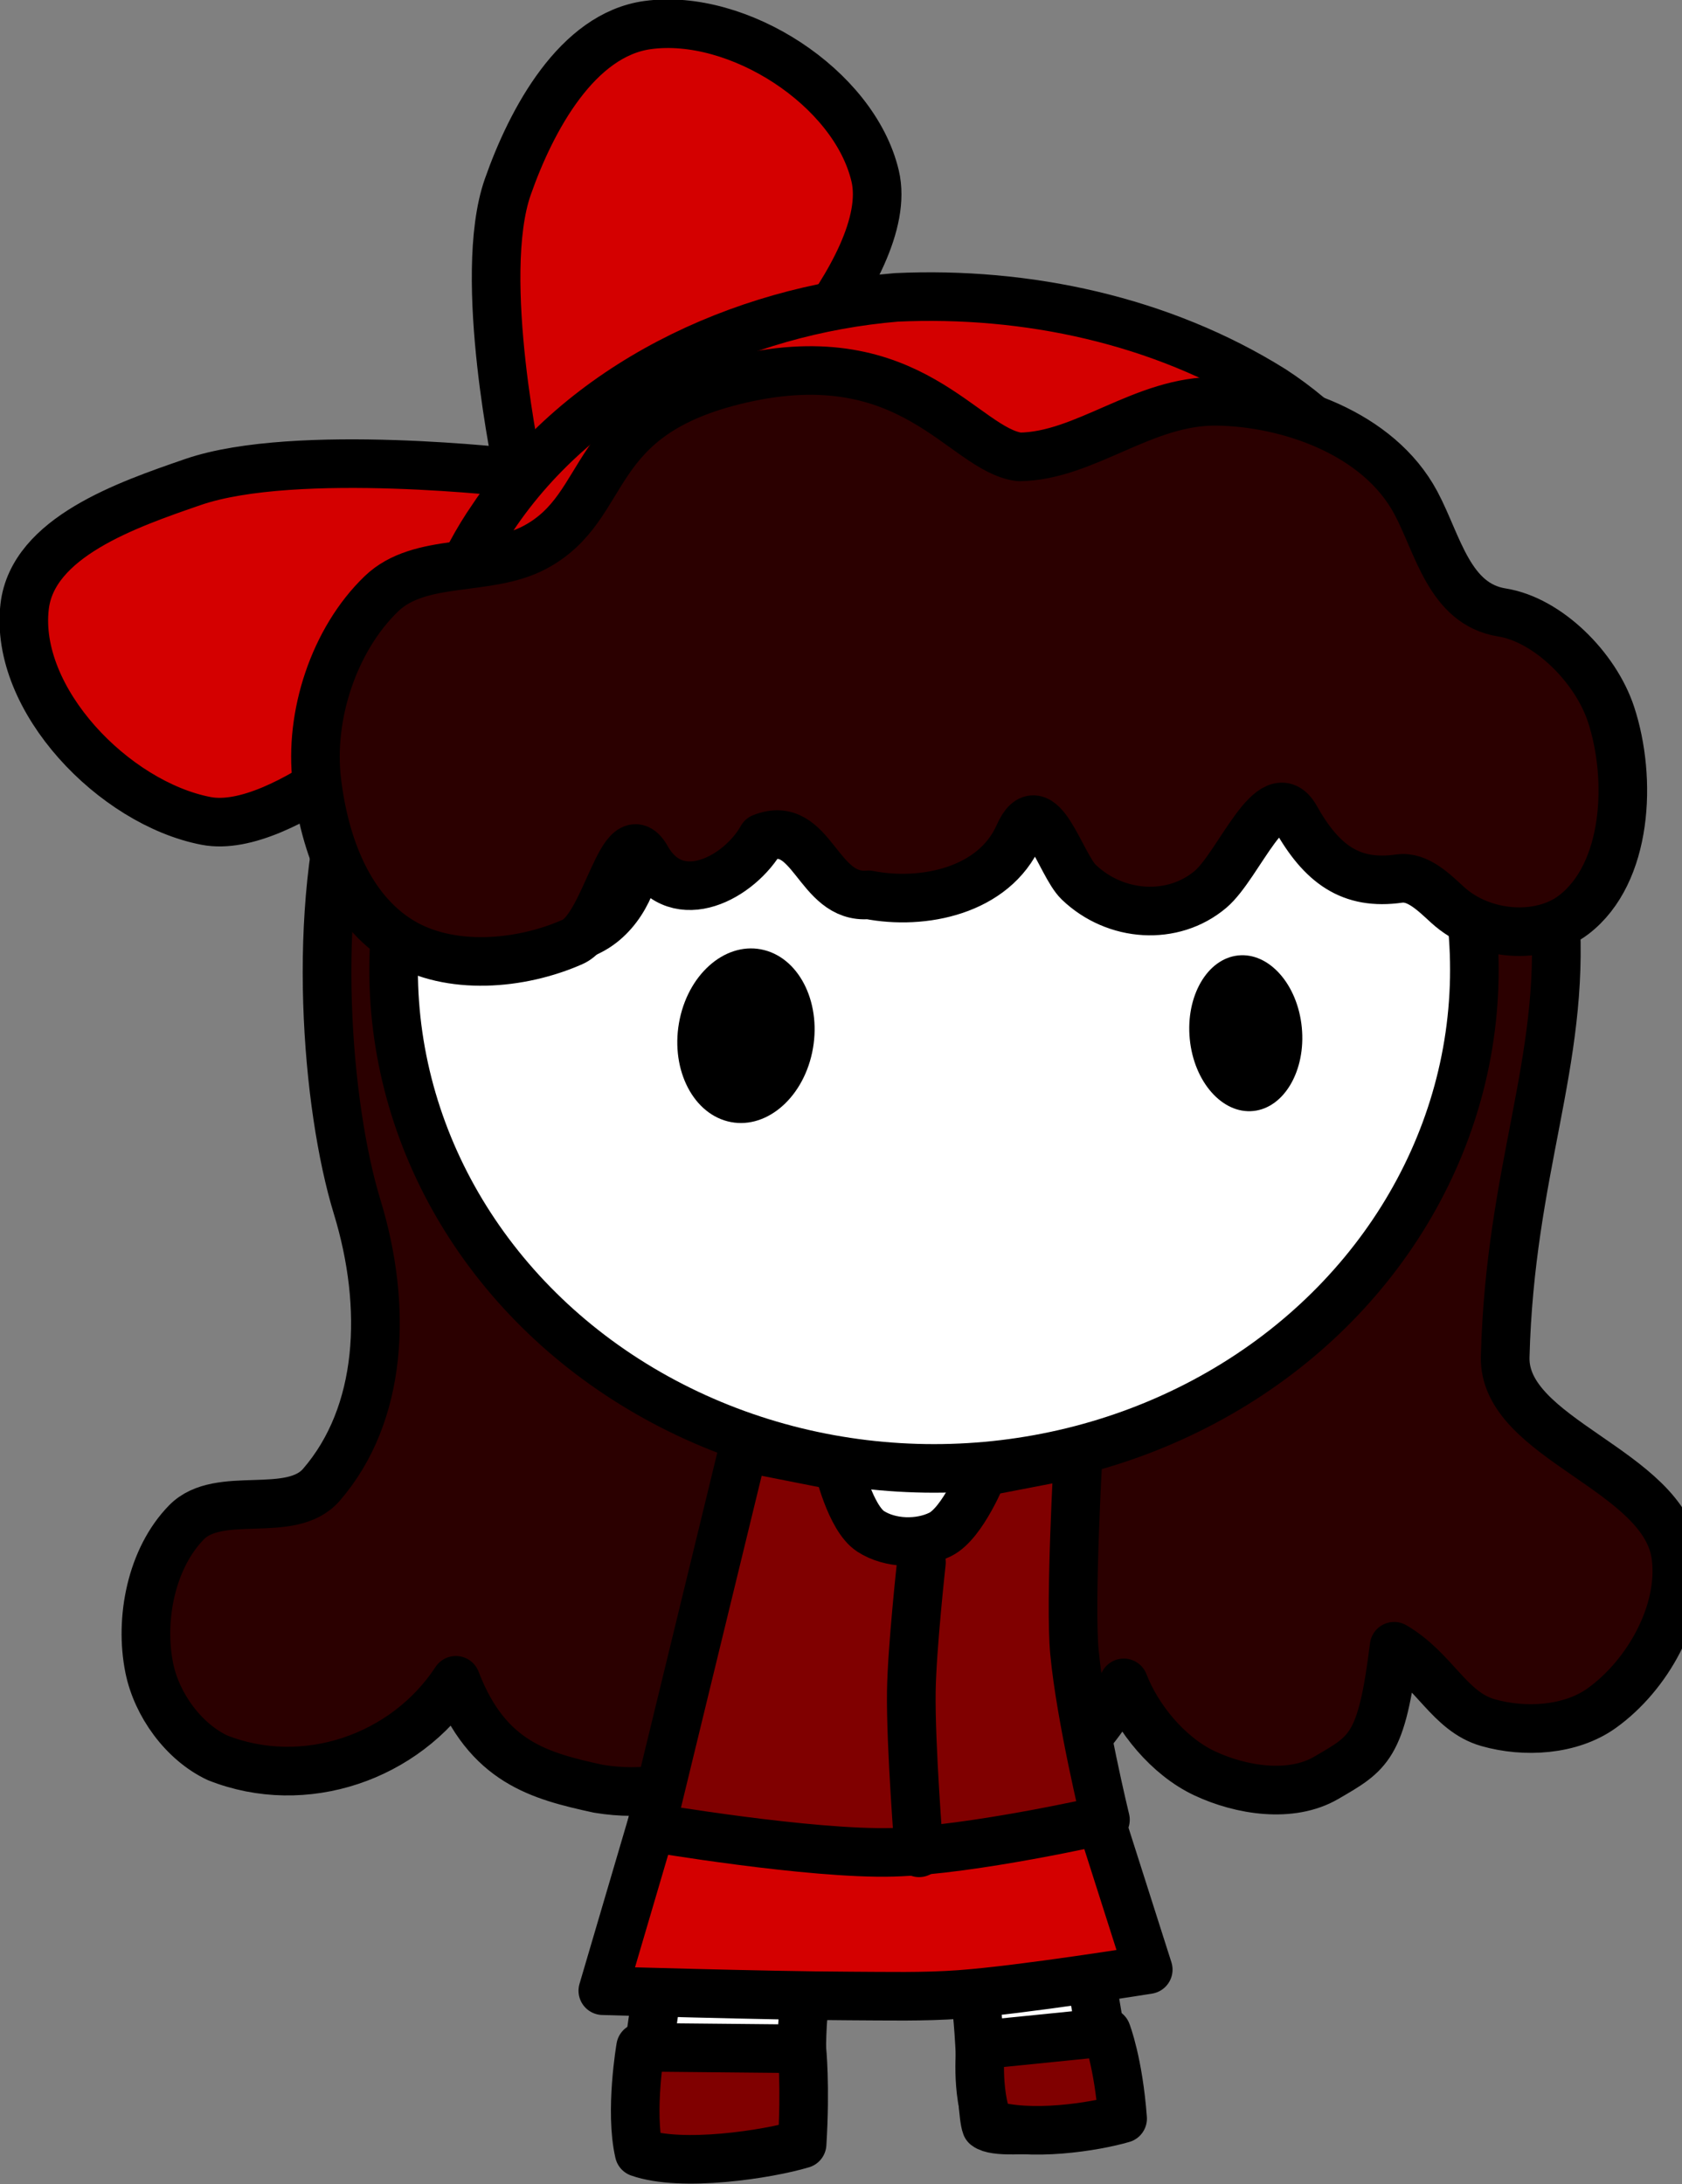 <?xml version="1.0" encoding="UTF-8" standalone="no"?>
<!-- Created with Inkscape (http://www.inkscape.org/) -->

<svg
   width="38.95mm"
   height="50.576mm"
   viewBox="0 0 147.214 191.155"
   version="1.1"
   id="svg1"
   inkscape:version="1.2.2 (732a01da63, 2022-12-09)"
   sodipodi:docname="characters.svg"
   xmlns:inkscape="http://www.inkscape.org/namespaces/inkscape"
   xmlns:sodipodi="http://sodipodi.sourceforge.net/DTD/sodipodi-0.dtd"
   xmlns="http://www.w3.org/2000/svg"
   xmlns:svg="http://www.w3.org/2000/svg">
  <rect x="0" y="0" width="147.214" height="191.155" fill="#808080" stroke="none"/>
  <sodipodi:namedview
     id="namedview1"
     pagecolor="#ffffff"
     bordercolor="#000000"
     borderopacity="0.25"
     inkscape:showpageshadow="2"
     inkscape:pageopacity="0.0"
     inkscape:pagecheckerboard="0"
     inkscape:deskcolor="#d1d1d1"
     inkscape:document-units="mm"
     inkscape:zoom="3.92"
     inkscape:cx="87.627552"
     inkscape:cy="656.76021"
     inkscape:window-width="1827"
     inkscape:window-height="1057"
     inkscape:window-x="-9"
     inkscape:window-y="-9"
     inkscape:window-maximized="1"
     inkscape:current-layer="svg1"
     showgrid="true">
    <inkscape:grid
       id="grid11"
       units="mm"
       originx="0"
       originy="0"
       spacingx="3.78"
       spacingy="3.78"
       empcolor="#0099e5"
       empopacity="0.302"
       color="#0099e5"
       opacity="0.149"
       empspacing="5"
       dotted="false"
       gridanglex="30"
       gridanglez="30"
       visible="true" />
  </sodipodi:namedview>
  <defs
     id="defs1">
    <linearGradient
       id="linearGradient4322"
       inkscape:swatch="solid">
      <stop
         style="stop-color:#2b1500;stop-opacity:1;"
         offset="0"
         id="stop4320" />
    </linearGradient>
  </defs>
  <g
     inkscape:label="Layer 1"
     inkscape:groupmode="layer"
     id="layer1"
     transform="translate(-958.326,-44.764)">
    <g
       id="g100"
       inkscape:label="heather chandler"
       transform="matrix(2.835,0,0,2.835,1301.387,469.363)"
       style="display:inline"
       inkscape:highlight-color="#d40000"
       inkscape:export-filename=".\chandler.svg"
       inkscape:export-xdpi="96"
       inkscape:export-ydpi="96">
      <path
         style="display:inline;fill:#2b0000;stroke:#000000;stroke-width:5.669;stroke-linecap:round;stroke-linejoin:round;stroke-dasharray:none;stroke-opacity:1;paint-order:fill markers stroke"
         d="m 1288.517,217.853 c 7.124,-8.23 7.736,-20.715 4.162,-32.389 -3.574,-11.674 -5.484,-34.709 -0.405,-50.897 3.925,-12.512 12.348,-24.097 22.729,-32.108 11.087,-8.556 25.351,-13.843 39.324,-14.792 16.7,-1.134 34.67,2.448 48.959,11.166 9.934,6.061 17.181,16.351 22.473,26.715 4.059,7.948 5.904,17.07 6.494,25.975 1.139,17.211 -5.253,29.606 -5.824,51.418 -0.252,9.629 18.611,13.139 19.893,23.261 0.825,6.509 -3.321,13.861 -8.659,17.678 -3.618,2.588 -8.962,2.903 -13.239,1.68 -4.517,-1.291 -6.2,-6.128 -10.932,-8.895 -1.462,11.811 -2.949,12.429 -7.915,15.327 -4.084,2.383 -9.896,1.48 -14.175,-0.532 -4.259,-2.003 -7.837,-6.435 -9.409,-10.528 -2.889,5.598 -9.095,13.074 -16.082,13.505 -8.884,0.549 -14.384,-0.185 -22.407,-14.526 -3.585,9.745 -12.164,15.094 -22.728,13.348 -6.79,-1.489 -12.923,-3.035 -16.595,-12.627 -5.881,8.98 -17.633,13.046 -27.779,9.019 -3.958,-1.87 -7.069,-6.172 -7.937,-10.462 -1.156,-5.718 0.249,-12.787 4.329,-16.956 3.805,-3.889 12.164,-0.266 15.724,-4.38 z"
         id="path22"
         sodipodi:nodetypes="azaaaaaasaaacaacacacaaaa"
         transform="matrix(0.265,0,0,0.265,-452.544,-161.664)" />
      <g
         id="g58"
         transform="translate(50.598,-0.228)"
         inkscape:label="body"
         style="display:inline">
        <path
           style="display:inline;fill:#ffffff;fill-opacity:1;stroke:#000000;stroke-width:1.5;stroke-linecap:round;stroke-linejoin:round;stroke-miterlimit:1001;stroke-dasharray:none;stroke-opacity:1;paint-order:fill markers stroke"
           d="m -148.032,-104.788 c -2.21,10.06 -2.321,11.529 -2.996,15.059 -0.406,2.12 -0.974,6.022 -0.617,6.445 0.358,0.424 3.83,0.214 4.423,-0.261 0.593,-0.475 0.173,-3.822 0.555,-4.305 0.382,-0.483 4.758,-0.644 5.054,-0.322 0.295,0.322 0.26,3.771 0.45,4.258 0.502,0.401 3.992,-0.243 3.992,-0.243 0,0 -1.315,-7.144 -1.671,-10.754 -0.314,-3.177 -0.409,-9.569 -0.409,-9.569"
           id="path56"
           sodipodi:nodetypes="cszzzzccac"
           inkscape:label="body" />
        <ellipse
           style="display:inline;fill:#ffffff;fill-opacity:1;stroke:#000000;stroke-width:1.5;stroke-linecap:round;stroke-linejoin:round;stroke-miterlimit:1001;stroke-dasharray:none;stroke-opacity:1;paint-order:fill markers stroke"
           id="ellipse57"
           ry="15.394"
           rx="16.683"
           cy="-119.605"
           cx="-142.773"
           inkscape:label="head"
           transform="translate(1.0967844e-5)" />
      </g>
      <g
         id="g60"
         inkscape:label="eyes"
         transform="translate(-34.323,-0.067)"
         style="display:inline">
        <ellipse
           style="fill:#000000;fill-opacity:1;stroke:none;stroke-width:0.594;stroke-linecap:round;stroke-linejoin:round;stroke-miterlimit:1001;stroke-dasharray:none;stroke-opacity:1;paint-order:stroke fill markers"
           id="ellipse58"
           cx="-86.904"
           cy="-98.341"
           rx="2.108"
           ry="2.703"
           transform="matrix(0.969,0.248,-0.209,0.978,0,0)"
           inkscape:label="right" />
        <ellipse
           style="fill:#000000;fill-opacity:1;stroke:none;stroke-width:0.509;stroke-linecap:round;stroke-linejoin:round;stroke-miterlimit:1001;stroke-dasharray:none;stroke-opacity:1;paint-order:stroke fill markers"
           id="ellipse59"
           cx="-36.557"
           cy="-122.183"
           rx="1.738"
           ry="2.413"
           transform="matrix(0.995,-0.103,0.097,0.995,0,0)"
           inkscape:label="left" />
      </g>
      <g
         id="g22"
         inkscape:label="clorhes">
        <path
           style="fill:#800000;stroke:#000000;stroke-width:1.5;stroke-linecap:round;stroke-linejoin:round;stroke-dasharray:none;paint-order:fill markers stroke"
           d="m -101.233,-86.569 c 0,0 -0.341,1.975 -0.045,3.251 1.312,0.462 3.968,0.055 5.032,-0.265 0.113,-1.809 -0.008,-2.938 -0.008,-2.938 z"
           id="path95"
           sodipodi:nodetypes="ccccc" />
        <path
           style="fill:#800000;stroke:#000000;stroke-width:1.5;stroke-linecap:round;stroke-linejoin:round;stroke-dasharray:none;paint-order:fill markers stroke"
           d="m -90.732,-86.642 c 0,0 -0.165,1.431 0.251,2.444 1.262,0.404 3.265,0.085 4.13,-0.169 -0.13,-1.742 -0.494,-2.667 -0.494,-2.667 z"
           id="path96"
           sodipodi:nodetypes="ccccc" />
        <path
           style="fill:#d40000;stroke:#000000;stroke-width:1.5;stroke-linecap:round;stroke-linejoin:round;stroke-dasharray:none;paint-order:fill markers stroke"
           d="m -100.791,-93.777 -1.608,5.462 c 0,0 5.082,0.154 7.623,0.163 1.133,0.004 2.269,0.034 3.399,-0.048 1.951,-0.142 5.817,-0.766 5.817,-0.766 l -1.532,-4.804 c -4.599,0.972 -8.884,0.673 -13.699,-0.007 z"
           id="path97"
           sodipodi:nodetypes="ccsscccc" />
        <path
           style="fill:#800000;stroke:#000000;stroke-width:1.5;stroke-linecap:round;stroke-linejoin:round;stroke-dasharray:none;paint-order:fill markers stroke"
           d="m -98.054,-105.086 -2.853,11.732 c 0,0 4.92,0.837 7.468,0.766 2.452,-0.069 6.558,-1.005 6.558,-1.005 0,0 -0.763,-3.13 -0.957,-5.17 -0.146,-1.526 0.116,-6.131 0.116,-6.131 l -2.932,0.566 c 0,0 -0.627,1.579 -1.325,1.926 -0.643,0.32 -1.552,0.296 -2.154,-0.096 -0.627,-0.408 -0.999,-2.011 -0.999,-2.011 z"
           id="path99"
           sodipodi:nodetypes="ccscsccaacc" />
        <path
           style="fill:#0000ff;stroke:#000000;stroke-width:5.669;stroke-linecap:round;stroke-linejoin:round;stroke-dasharray:none;paint-order:fill markers stroke"
           d="m 1054.009,226.887 c 0,0 -1.101,9.997 -1.176,15.017 -0.095,6.279 0.905,18.817 0.905,18.817"
           id="path100"
           sodipodi:nodetypes="cac"
           transform="matrix(0.265,0,0,0.265,-371.875,-161.664)" />
      </g>
      <path
         style="display:inline;fill:#d40000;stroke:#000000;stroke-width:1.5;stroke-linecap:round;stroke-linejoin:round;stroke-dasharray:none;stroke-opacity:1;paint-order:fill markers stroke"
         d="m -104.995,-135.16 c 0,0 -6.887,-0.823 -10.057,0.27 -2.038,0.703 -4.949,1.706 -5.197,3.847 -0.333,2.87 2.765,6.069 5.602,6.615 2.402,0.462 6.48,-3.442 6.48,-3.442 0,0 -1.379,3.638 -0.405,4.995 1.244,1.733 4.582,2.932 6.21,1.552 3.185,-2.701 -1.012,-12.487 -1.012,-12.487 0,0 7.279,5.374 10.192,3.307 1.615,-1.146 1.502,-4.506 0.135,-5.94 -1.242,-1.303 -5.4,-0.135 -5.4,-0.135 0,0 5.141,-4.859 4.455,-7.762 -0.646,-2.733 -4.237,-5.038 -7.02,-4.657 -2.181,0.298 -3.591,2.918 -4.32,4.995 -0.977,2.783 0.337,8.842 0.337,8.842 z"
         id="path24"
         sodipodi:nodetypes="cssscsscsscsssc" />
      <path
         style="display:inline;fill:#d40000;stroke:#000000;stroke-width:1.5;stroke-linecap:round;stroke-linejoin:round;stroke-dasharray:none;stroke-opacity:1;paint-order:fill markers stroke"
         d="m -108.53,-123.96 c 0.347,-3.392 0.738,-6.957 2.739,-9.836 2.735,-4.099 7.636,-6.39 12.453,-6.794 4.021,-0.186 8.183,0.703 11.617,2.851 3.052,1.985 5.003,5.398 5.704,8.917 0.261,1.83 0.274,3.686 0.228,5.531 -1.176,-2.913 -2.385,-5.942 -4.543,-8.283 -3.396,-3.04 -8.164,-4.142 -12.629,-3.878 -2.805,0.227 -5.661,0.929 -8.03,2.494 -2.444,1.904 -4.388,4.351 -6.091,6.919 -0.482,0.693 -0.965,1.387 -1.447,2.08 z"
         id="path23"
         transform="translate(2.6647418e-6)" />
      <path
         style="display:inline;fill:#2b0000;stroke:#000000;stroke-width:1.5;stroke-linecap:round;stroke-linejoin:round;stroke-dasharray:none;stroke-opacity:1;paint-order:fill markers stroke"
         d="m -77.812,-122.648 c -1.501,0.216 -2.398,-0.452 -3.2,-1.879 -0.716,-1.274 -1.752,1.474 -2.627,2.213 -1.157,0.976 -2.929,0.867 -4.068,-0.224 -0.566,-0.543 -1.195,-2.93 -1.848,-1.456 -0.766,1.73 -2.963,2.179 -4.639,1.848 -1.595,0.147 -1.725,-2.385 -3.29,-1.761 -0.677,1.213 -2.603,2.272 -3.545,0.66 -0.762,-1.402 -1.253,2.09 -2.301,2.554 -1.616,0.715 -3.791,0.897 -5.301,-0.02 -1.591,-0.966 -2.355,-2.928 -2.596,-4.944 -0.241,-2.016 0.525,-4.37 1.995,-5.785 1.188,-1.143 3.279,-0.656 4.734,-1.43 2.423,-1.289 1.507,-4.09 6.379,-5.204 5.249,-1.2 6.842,2.184 8.574,2.411 2.044,-0.02 3.83,-1.752 6.118,-1.716 2.185,0.034 4.974,0.972 6.129,3.133 0.685,1.282 1.03,3.126 2.657,3.385 1.412,0.225 2.887,1.686 3.368,3.145 0.656,1.993 0.514,4.91 -1.15,6.187 -1.033,0.793 -2.82,0.677 -3.895,-0.304 -0.418,-0.381 -0.922,-0.894 -1.491,-0.812 z"
         id="path21"
         sodipodi:nodetypes="ssssscccaazaascsssaasss" />
    </g>
  </g>
</svg>
